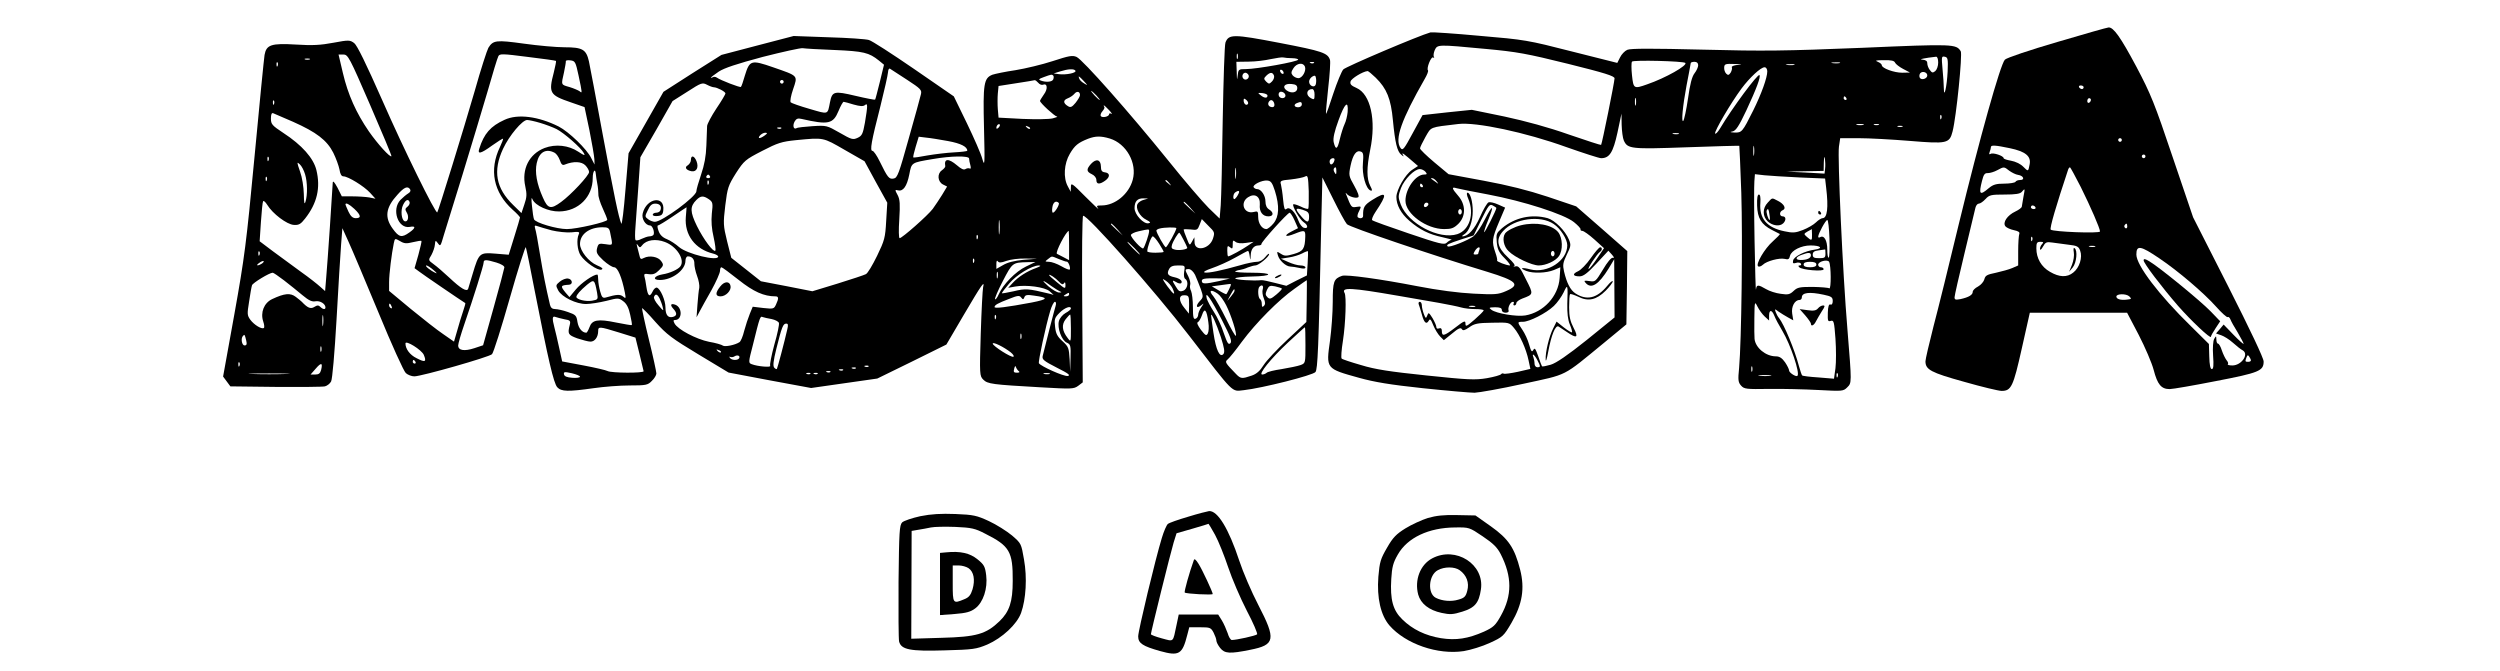<?xml version="1.0" standalone="no"?>
<!DOCTYPE svg PUBLIC "-//W3C//DTD SVG 20010904//EN"
 "http://www.w3.org/TR/2001/REC-SVG-20010904/DTD/svg10.dtd">
<svg version="1.0" xmlns="http://www.w3.org/2000/svg"
 width="1375pt" height="369pt" viewBox="0 0 1375 369"
 preserveAspectRatio="xMidYMid meet">

<g transform="translate(0,369) scale(0.1,-0.1)"
fill="#000000" stroke="none">
<path d="M11315 3459 c-154 -45 -278 -87 -288 -97 -25 -25 -140 -437 -253
-902 -52 -217 -115 -472 -140 -566 -24 -94 -44 -180 -44 -191 0 -46 29 -62
213 -113 98 -28 190 -50 206 -50 53 0 64 24 111 234 l44 196 267 0 268 0 64
-122 c35 -68 72 -154 82 -192 21 -81 42 -106 88 -106 17 0 132 20 254 44 239
46 263 56 263 108 0 18 -74 174 -194 411 l-194 382 -112 330 c-100 297 -120
347 -201 500 -86 161 -125 216 -152 214 -7 0 -133 -36 -282 -80z m145 -249 c0
-5 -4 -10 -9 -10 -6 0 -13 5 -16 10 -3 6 1 10 9 10 9 0 16 -4 16 -10z m40 -69
c0 -6 -4 -13 -10 -16 -5 -3 -10 1 -10 9 0 9 5 16 10 16 6 0 10 -4 10 -9z m170
-221 c0 -5 -4 -10 -10 -10 -5 0 -10 5 -10 10 0 6 5 10 10 10 6 0 10 -4 10 -10z
m-616 -45 c86 -18 118 -44 109 -89 -8 -41 -7 -41 -36 -12 -15 15 -43 28 -66
32 -23 4 -41 10 -41 14 0 13 -58 32 -71 24 -9 -5 -10 -2 -6 10 4 10 7 22 7 27
0 12 23 11 104 -6z m746 -45 c0 -5 -4 -10 -10 -10 -5 0 -10 5 -10 10 0 6 5 10
10 10 6 0 10 -4 10 -10z m-749 -79 c14 -10 35 -21 49 -23 29 -4 39 -28 11 -28
-11 0 -23 -4 -26 -10 -3 -5 -31 -10 -62 -10 -44 0 -61 -5 -85 -25 -49 -42 -56
-35 -37 40 9 36 15 44 33 43 11 0 35 7 51 16 37 20 37 20 66 -3z m393 -89 c55
-111 106 -228 106 -245 0 -12 -259 -2 -271 10 -7 7 30 133 96 331 2 6 7 12 10
12 2 0 29 -49 59 -108z m-315 -54 c-4 -24 -8 -48 -9 -54 0 -6 -16 -18 -35 -27
-45 -21 -72 -61 -55 -82 7 -8 28 -17 47 -21 24 -5 33 -11 29 -21 -3 -8 -6 -50
-6 -94 l0 -79 -32 -14 c-18 -8 -59 -19 -90 -26 -49 -10 -59 -15 -64 -36 -4
-14 -19 -31 -35 -40 -16 -8 -29 -21 -29 -29 0 -17 -22 -30 -67 -40 -27 -5 -33
-4 -33 10 0 9 25 119 55 243 30 125 57 237 60 250 3 12 11 22 18 22 8 0 24 11
37 25 21 23 31 25 106 25 60 0 85 4 94 15 18 21 18 20 9 -27z m66 -58 c3 -5
-1 -10 -9 -10 -9 0 -16 5 -16 10 0 6 4 10 9 10 6 0 13 -4 16 -10z m505 -106
c0 -8 -5 -12 -10 -9 -6 4 -8 11 -5 16 9 14 15 11 15 -7z m-523 -76 c-3 -8 -6
-5 -6 6 -1 11 2 17 5 13 3 -3 4 -12 1 -19z m55 -20 c-7 -7 -12 -19 -12 -27 1
-9 7 -4 16 12 14 25 20 28 52 23 20 -3 61 -8 90 -12 46 -5 55 -10 63 -33 14
-36 -4 -94 -38 -120 -34 -28 -77 -26 -128 4 -48 27 -75 75 -75 129 0 30 3 36
22 36 17 0 19 -3 10 -12z m291 -15 c-7 -2 -21 -2 -30 0 -10 3 -4 5 12 5 17 0
24 -2 18 -5z m355 -65 c101 -68 242 -188 309 -263 31 -35 61 -62 65 -59 4 3
11 -2 15 -12 3 -9 21 -42 40 -72 18 -31 33 -59 33 -63 0 -4 -25 18 -55 49
l-55 57 -21 -25 -21 -24 29 -10 c15 -5 44 -23 64 -41 20 -18 44 -37 54 -42 36
-21 -7 -83 -57 -83 -17 0 -28 3 -25 7 4 3 1 13 -7 22 -7 9 -19 33 -26 54 -6
20 -16 37 -21 37 -5 0 -9 10 -9 23 -1 21 -1 21 -12 3 -6 -11 -9 -48 -6 -92 4
-54 2 -74 -7 -74 -8 0 -13 23 -14 69 l-2 69 -100 99 c-175 171 -299 334 -299
393 0 53 22 50 128 -22z m-181 -226 c-33 -4 -57 3 -57 17 0 16 54 17 71 1 14
-14 13 -15 -14 -18z m683 -334 c0 -5 -7 -8 -15 -8 -17 0 -18 2 -9 25 5 13 8
14 15 3 5 -7 9 -16 9 -20z"/>
<path d="M11406 2302 c3 -16 -1 -45 -10 -68 l-16 -39 20 24 c21 25 28 95 10
106 -6 4 -7 -5 -4 -23z"/>
<path d="M11790 2258 c0 -16 99 -146 189 -250 71 -81 181 -185 181 -170 0 5
12 26 26 47 l25 38 -53 55 c-56 58 -285 245 -337 275 -23 14 -31 15 -31 5z"/>
<path d="M7868 3512 c-62 -17 -467 -189 -480 -204 -9 -10 -34 -70 -55 -133
-20 -63 -38 -113 -40 -111 -2 1 4 65 12 141 9 76 13 146 10 155 -12 39 -43 49
-277 94 -255 49 -280 49 -298 2 -5 -13 -11 -203 -15 -423 -3 -219 -8 -431 -11
-472 l-6 -73 -60 58 c-33 33 -133 149 -221 259 -213 264 -472 557 -506 572
-23 10 -42 6 -131 -23 -58 -19 -150 -41 -205 -50 -55 -8 -112 -20 -127 -25
-47 -19 -52 -49 -46 -292 5 -201 4 -217 -9 -172 -7 28 -46 116 -85 197 l-72
148 -219 151 c-121 83 -232 155 -248 159 -15 5 -115 12 -221 15 l-193 7 -199
-52 -198 -52 -160 -101 -159 -102 -96 -169 -96 -169 -17 -201 c-9 -111 -19
-194 -23 -186 -15 36 -40 158 -102 490 -36 195 -70 376 -76 403 -15 65 -35 77
-134 77 -45 0 -145 9 -224 20 -152 21 -169 19 -195 -23 -7 -12 -42 -119 -75
-237 -59 -204 -200 -661 -206 -668 -9 -10 -187 353 -301 613 -91 206 -140 306
-156 318 -23 17 -29 18 -114 2 -69 -13 -115 -16 -207 -10 -135 8 -162 -1 -172
-57 -3 -18 -28 -269 -55 -558 -45 -478 -55 -556 -111 -868 l-62 -343 20 -27
20 -27 249 -3 c137 -1 259 0 271 3 12 3 28 15 34 27 7 13 19 153 30 342 10
177 21 362 25 411 l7 90 34 -75 c19 -41 93 -217 165 -390 71 -173 139 -323
150 -332 11 -10 32 -18 47 -18 42 1 411 106 427 122 8 8 52 147 98 309 46 162
86 287 88 279 3 -8 25 -114 48 -235 75 -383 105 -513 125 -535 22 -24 59 -25
200 -5 55 8 144 15 198 15 90 0 100 2 122 25 14 13 25 32 25 41 0 9 -18 93
-41 186 -23 93 -39 171 -38 173 2 2 36 -32 74 -76 62 -69 90 -90 236 -178
l166 -100 227 -43 227 -42 182 26 182 26 190 93 190 94 95 162 c100 170 117
194 107 153 -3 -14 -9 -129 -13 -256 -7 -225 -6 -232 14 -252 24 -24 49 -27
312 -42 175 -10 185 -10 210 8 l25 19 -3 456 c-2 250 0 457 5 460 18 12 395
-414 583 -659 252 -327 232 -307 300 -300 101 11 382 82 395 100 12 16 17 121
31 780 l7 290 60 -120 c32 -65 66 -127 75 -137 14 -16 468 -170 772 -262 163
-50 184 -71 103 -106 -43 -19 -61 -20 -178 -14 -82 4 -197 19 -310 41 -206 40
-390 65 -414 57 -46 -16 -51 -32 -51 -143 0 -58 -7 -154 -15 -213 -22 -156
-24 -154 160 -205 82 -23 171 -38 350 -57 133 -14 261 -25 285 -25 25 1 145
22 267 49 252 55 211 34 448 228 l120 99 3 202 2 201 -140 123 -141 123 -157
53 c-109 36 -216 63 -351 88 l-194 36 -78 65 c-44 37 -79 71 -79 77 0 6 14 34
30 63 33 57 20 52 180 71 98 12 371 -46 595 -127 94 -33 180 -61 191 -61 46 0
66 31 90 141 l22 104 1 -62 c1 -34 6 -73 12 -86 21 -46 39 -48 346 -37 158 6
287 9 289 8 1 -2 6 -118 11 -258 8 -256 1 -818 -12 -963 -7 -68 -5 -80 11 -98
17 -19 29 -20 154 -18 74 1 196 -2 271 -6 131 -7 137 -7 158 14 26 26 26 20 2
316 -27 322 -55 950 -47 1008 l7 47 102 0 c57 0 183 -7 281 -15 205 -17 218
-14 235 52 21 82 55 424 45 441 -25 40 -39 41 -544 19 -422 -17 -536 -19 -875
-10 -280 7 -397 7 -415 -1 -14 -6 -32 -25 -40 -42 l-15 -30 -250 63 c-242 62
-259 65 -507 86 -141 13 -262 21 -270 19z m303 -91 c173 -16 227 -26 453 -82
201 -50 256 -67 256 -80 0 -19 -69 -361 -74 -366 -1 -2 -81 24 -177 57 -113
40 -238 74 -354 99 l-180 37 -136 -14 -135 -15 -54 -99 c-48 -89 -55 -98 -67
-82 -34 47 5 156 133 380 13 22 21 43 18 47 -10 10 17 78 28 71 6 -4 8 -2 4 4
-3 6 -1 22 5 36 15 32 14 32 280 7z m-3581 -6 c160 -7 189 -14 244 -58 l28
-23 -23 -95 c-13 -51 -24 -96 -26 -97 -1 -2 -49 7 -108 21 -118 28 -128 25
-140 -35 -14 -70 -6 -68 -112 -37 -53 15 -100 32 -104 36 -5 5 1 37 13 72 26
77 31 72 -110 121 -121 42 -129 39 -155 -45 -9 -32 -19 -61 -22 -63 -4 -5
-113 37 -132 51 -7 5 -17 6 -23 2 -5 -3 -10 -4 -10 -2 0 2 19 17 43 33 30 20
100 43 242 81 110 28 209 50 220 48 11 -2 90 -7 175 -10z m-1532 -60 c2 -1 -4
-30 -12 -63 -30 -114 -23 -125 94 -165 l75 -26 27 -128 c14 -70 26 -141 27
-158 l1 -30 -18 35 c-24 50 -123 145 -179 174 -112 56 -225 71 -298 37 -77
-35 -113 -76 -139 -159 -11 -32 8 -28 71 18 31 22 58 39 60 37 1 -2 -6 -22
-17 -45 -61 -126 -36 -250 69 -345 23 -20 41 -40 41 -43 0 -3 -14 -51 -31
-105 l-31 -100 -73 6 c-87 7 -91 4 -125 -110 -12 -39 -23 -76 -25 -83 -7 -19
-39 0 -105 62 -30 28 -68 61 -85 73 -30 22 -30 22 -12 51 9 17 18 42 19 57 2
24 4 24 15 9 16 -21 15 -22 35 46 9 30 55 179 102 330 46 151 108 356 137 455
28 99 55 187 60 196 7 14 22 14 161 -4 84 -10 154 -20 156 -22z m3749 13 c-3
-7 -5 -2 -5 12 0 14 2 19 5 13 2 -7 2 -19 0 -25z m-4771 -256 c66 -152 119
-279 117 -281 -7 -9 -75 66 -124 136 -70 102 -115 202 -143 321 l-24 102 27 0
c25 0 33 -15 147 -278z m5070 258 c19 0 34 -4 34 -8 0 -11 -230 -52 -287 -52
-41 0 -42 -1 -46 -37 -3 -28 -4 -23 -5 20 l-2 57 68 1 c37 0 92 7 122 14 30 6
61 11 68 9 8 -2 29 -4 48 -4z m3554 -24 c0 -19 -7 -39 -16 -47 -14 -11 -18
-10 -30 6 -8 10 -14 27 -14 37 0 13 -8 18 -27 20 -24 1 12 9 75 16 7 1 12 -11
12 -32z m52 -50 c-4 -79 -20 -155 -21 -91 0 17 -3 63 -7 104 -6 68 -6 73 12
69 17 -3 19 -12 16 -82z m-9009 67 c-7 -2 -19 -2 -25 0 -7 3 -2 5 12 5 14 0
19 -2 13 -5z m1479 -88 c21 -99 21 -100 6 -87 -7 5 -32 16 -55 23 -49 14 -47
10 -31 81 6 29 11 57 10 61 -1 5 10 7 25 5 26 -3 29 -8 45 -83z m6087 69 c15
-13 -108 -83 -210 -118 -73 -26 -75 -24 -83 49 -4 36 -4 71 0 76 6 10 282 3
293 -7z m1154 1 c3 -7 23 -23 44 -34 l38 -20 -43 -1 c-45 0 -112 25 -112 41 0
6 -10 14 -22 19 -18 7 -11 9 33 9 41 1 58 -3 62 -14z m-8896 -17 c-3 -8 -6 -5
-6 6 -1 11 2 17 5 13 3 -3 4 -12 1 -19z m5700 16 c-3 -3 -12 -4 -19 -1 -8 3
-5 6 6 6 11 1 17 -2 13 -5z m2113 -13 c0 -10 -9 -30 -20 -44 -14 -18 -25 -59
-36 -139 -9 -62 -21 -117 -26 -123 -12 -12 -3 83 18 195 13 65 17 90 23 123 0
4 10 7 21 7 13 0 20 -7 20 -19z m778 12 c-10 -2 -28 -2 -40 0 -13 2 -5 4 17 4
22 1 32 -1 23 -4z m-2941 -19 c9 -23 -14 -64 -36 -64 -10 0 -24 7 -31 15 -10
12 -9 20 4 40 18 28 53 33 63 9z m2380 9 c-20 -2 -35 -8 -32 -13 3 -5 0 -18
-6 -29 -10 -15 -15 -16 -25 -6 -7 7 -12 22 -11 34 1 19 7 21 57 19 43 -1 47
-2 17 -5z m311 0 c-10 -2 -28 -2 -40 0 -13 2 -5 4 17 4 22 1 32 -1 23 -4z
m-4879 -82 c75 -49 82 -56 76 -80 -3 -14 -33 -123 -67 -243 -54 -193 -62 -217
-83 -220 -25 -5 -33 5 -77 95 -15 31 -33 57 -39 57 -16 0 -7 50 43 245 22 88
41 172 42 187 1 15 5 23 11 20 6 -4 48 -31 94 -61z m4731 46 c0 -34 -32 -123
-77 -214 -60 -120 -63 -123 -103 -122 -25 1 -28 3 -11 6 18 4 34 27 76 116 56
120 80 185 72 194 -9 9 -150 -181 -217 -294 -13 -21 -25 -33 -27 -27 -4 13 86
167 146 248 45 60 105 116 126 116 9 0 15 -10 15 -23z m-3805 4 c7 -12 -51
-24 -91 -19 l-29 4 35 11 c45 14 77 16 85 4z m1145 -12 c0 -6 -4 -7 -10 -4 -5
3 -10 11 -10 16 0 6 5 7 10 4 6 -3 10 -11 10 -16z m507 -27 c60 -59 83 -115
94 -234 12 -123 23 -171 46 -189 14 -12 16 -12 8 1 -8 15 8 3 62 -44 l22 -19
-32 -21 c-38 -25 -86 -109 -87 -149 0 -45 25 -91 71 -131 58 -50 108 -75 183
-91 33 -7 56 -14 49 -14 -6 -1 -18 -8 -26 -16 -13 -13 -38 -7 -209 51 -106 36
-196 68 -201 73 -4 4 4 24 18 45 68 101 64 118 -18 66 -44 -28 -51 -40 -50
-87 1 -14 -19 -18 -30 -7 -3 4 0 19 8 33 13 27 13 27 -14 23 -29 -4 -28 -6
-59 73 -2 6 0 5 5 -1 11 -15 50 -27 63 -19 7 4 -2 28 -21 62 -31 55 -32 58
-21 112 13 61 32 87 57 77 13 -5 15 -16 11 -63 -6 -62 16 -142 42 -151 11 -3
10 3 -2 26 -20 39 -20 99 0 198 34 163 2 306 -75 340 -30 13 -37 21 -33 36 4
16 66 54 93 57 4 1 24 -16 46 -37z m3033 13 c0 -18 -32 -28 -41 -13 -4 7 -3
18 2 25 12 14 39 6 39 -12z m-3734 4 c10 -17 -13 -36 -27 -22 -12 12 -4 33 11
33 5 0 12 -5 16 -11z m141 -5 c3 -8 -2 -23 -11 -32 -15 -15 -17 -15 -32 -1
-14 15 -14 18 1 33 21 20 34 20 42 0z m-1214 0 c3 -3 3 -12 0 -20 -5 -15 -40
-18 -69 -7 -14 5 -11 9 17 19 41 15 44 16 52 8z m1443 -50 c-7 -19 -36 -6 -36
17 0 10 8 22 18 28 13 8 18 6 20 -10 2 -11 1 -27 -2 -35z m-1275 20 c23 -25
23 -26 2 -13 -13 7 -25 19 -27 26 -8 19 -2 16 25 -13z m-1651 -4 c0 -5 -4 -10
-10 -10 -5 0 -10 5 -10 10 0 6 5 10 10 10 6 0 10 -4 10 -10z m1400 -5 c7 -9
19 -14 27 -11 24 10 27 -24 4 -54 -11 -16 -21 -32 -21 -35 0 -11 81 -85 93
-86 7 -1 -4 -5 -23 -10 -19 -5 -94 -6 -166 -3 l-132 7 -4 46 c-2 25 -2 64 0
87 l4 41 96 15 c54 8 100 16 103 17 4 0 12 -6 19 -14z m-1784 -25 c17 0 64
-24 64 -34 0 -4 -22 -42 -50 -83 -27 -41 -50 -84 -51 -96 0 -12 -2 -60 -4
-107 -2 -60 -11 -107 -29 -160 -14 -41 -26 -83 -26 -92 0 -29 -189 -168 -228
-168 -10 0 -27 6 -37 14 -19 14 -19 16 -2 50 12 27 23 36 41 36 25 0 37 -15
28 -37 -2 -7 -13 -13 -23 -13 -10 0 -19 -5 -19 -11 0 -6 12 -9 28 -7 21 2 28
9 30 31 10 84 -92 69 -113 -16 -8 -29 15 -67 40 -67 14 0 27 -38 19 -52 -3 -4
-13 -8 -22 -8 -9 0 -29 -7 -44 -14 -15 -8 -30 -11 -33 -6 -3 5 -3 37 0 72 2
35 10 135 16 223 l11 160 89 154 88 155 82 52 c76 49 82 51 107 38 15 -8 32
-14 38 -14z m3209 -5 c0 -25 -33 -31 -59 -12 -26 19 -11 39 27 35 24 -2 32 -8
32 -23z m95 -35 c0 -28 -2 -30 -20 -20 -30 16 -25 50 7 50 8 0 13 -12 13 -30z
m-1290 -3 c0 -7 -11 -25 -24 -42 -20 -24 -28 -28 -42 -19 -27 16 -28 33 -2 43
13 5 30 16 37 25 14 17 31 13 31 -7z m90 -2 c13 -14 21 -25 18 -25 -2 0 -15
11 -28 25 -13 14 -21 25 -18 25 2 0 15 -11 28 -25z m1040 -1 c0 -16 -26 -19
-35 -4 -3 6 -4 14 0 20 8 13 35 1 35 -16z m-99 1 c1 -16 -16 -16 -36 0 -19 15
-19 15 8 13 15 -2 28 -7 28 -13z m2026 -52 c-3 -10 -5 -2 -5 17 0 19 2 27 5
18 2 -10 2 -26 0 -35z m1158 37 c3 -5 1 -10 -4 -10 -6 0 -11 5 -11 10 0 6 2
10 4 10 3 0 8 -4 11 -10z m-3291 -31 c-8 -13 -24 -1 -24 18 0 13 3 13 15 3 8
-7 12 -16 9 -21z m-5357 -1 c-3 -8 -6 -5 -6 6 -1 11 2 17 5 13 3 -3 4 -12 1
-19z m5500 7 c7 -20 -2 -29 -21 -22 -9 4 -13 13 -10 22 8 19 23 19 31 0z
m-2312 -10 c36 -10 52 -11 62 -3 16 13 16 -1 0 -97 -11 -61 -16 -72 -40 -83
-26 -12 -33 -10 -99 28 -70 40 -72 41 -150 36 -43 -3 -82 -7 -87 -11 -16 -9
-23 13 -11 36 9 16 18 20 38 15 149 -34 174 -28 204 44 11 27 24 50 28 50 4 0
29 -7 55 -15z m2465 0 c0 -8 -9 -15 -20 -15 -22 0 -27 15 -7 23 21 9 27 7 27
-8z m252 -41 c-2 -21 -9 -51 -17 -67 -7 -15 -19 -52 -26 -82 -13 -58 -23 -63
-34 -16 -4 21 4 57 27 120 34 94 55 113 50 45z m-1311 9 c13 -14 18 -23 12
-19 -7 4 -13 3 -13 -2 0 -14 -39 -22 -46 -10 -3 5 1 17 10 27 9 10 13 21 9 24
-3 4 -4 7 -1 7 2 0 15 -12 29 -27z m-4489 -63 c128 -57 186 -101 221 -170 15
-30 30 -72 34 -92 4 -26 11 -38 22 -38 25 0 113 -54 146 -90 l30 -33 -34 7
c-18 3 -60 6 -92 6 l-59 0 -24 48 c-17 31 -25 40 -26 27 -1 -33 -29 -445 -36
-523 l-6 -73 -27 24 c-14 13 -62 51 -106 82 -44 32 -113 83 -154 113 l-73 55
7 106 c4 58 9 110 12 114 3 5 13 -4 23 -20 29 -48 108 -108 146 -110 27 -2 38
4 62 35 66 84 86 169 62 267 -16 65 -79 137 -182 204 -62 41 -68 48 -68 79 0
23 4 33 13 29 6 -3 55 -24 109 -47z m9065 18 c-3 -8 -6 -5 -6 6 -1 11 2 17 5
13 3 -3 4 -12 1 -19z m-7706 -24 c30 -9 70 -24 90 -34 41 -21 135 -103 150
-132 9 -16 4 -15 -31 8 -53 35 -124 43 -185 20 -85 -33 -127 -117 -106 -211 9
-42 9 -59 -5 -99 l-16 -48 -45 44 c-96 93 -113 188 -56 310 34 73 106 158 132
158 10 0 42 -7 72 -16z m2521 -26 c-7 -7 -12 -8 -12 -2 0 14 12 26 19 19 2 -3
-1 -11 -7 -17z m4756 15 c-10 -2 -26 -2 -35 0 -10 3 -2 5 17 5 19 0 27 -2 18
-5z m85 0 c-7 -2 -19 -2 -25 0 -7 3 -2 5 12 5 14 0 19 -2 13 -5z m-4668 -21
c-3 -3 -11 0 -18 7 -9 10 -8 11 6 5 10 -3 15 -9 12 -12z m4798 11 c-7 -2 -19
-2 -25 0 -7 3 -2 5 12 5 14 0 19 -2 13 -5z m-6166 -9 c-3 -3 -12 -4 -19 -1 -8
3 -5 6 6 6 11 1 17 -2 13 -5z m-91 -39 c-26 -19 -42 -19 -26 0 7 8 20 15 29
15 13 -1 13 -3 -3 -15z m5027 8 c-7 -2 -21 -2 -30 0 -10 3 -4 5 12 5 17 0 24
-2 18 -5z m-4018 -39 c70 -13 105 -31 105 -53 0 -3 -33 -7 -72 -9 -40 -2 -106
-10 -147 -17 -41 -8 -76 -13 -78 -11 -2 2 4 28 13 58 l17 56 41 -5 c23 -2 77
-11 121 -19z m889 14 c91 -28 151 -135 126 -227 -21 -78 -97 -141 -171 -141
-28 0 -30 -2 -19 -17 7 -10 -24 19 -69 64 -75 76 -81 80 -81 55 l-1 -27 -16
30 c-26 47 -21 125 11 179 27 46 45 61 101 83 40 15 69 16 119 1z m-1459 -62
l110 -63 62 -114 63 -114 -6 -100 c-5 -93 -9 -107 -50 -192 -25 -51 -52 -97
-62 -101 -9 -5 -79 -28 -156 -52 l-138 -42 -142 28 -141 27 -82 65 -81 64 -23
91 c-21 86 -22 97 -10 197 12 98 16 109 59 178 45 69 51 74 144 122 85 44 107
51 185 59 155 15 148 16 268 -53z m5002 -28 c-2 -13 -4 -3 -4 22 0 25 2 35 4
23 2 -13 2 -33 0 -45z m-6597 12 c10 -5 23 -24 29 -41 8 -24 15 -30 28 -24 47
19 91 17 112 -4 11 -11 21 -28 21 -37 0 -19 -99 -125 -154 -165 -57 -42 -73
-38 -100 24 -34 76 -45 140 -34 190 13 60 50 82 98 57z m6988 -87 l-3 -28
-105 6 -105 5 103 2 102 2 1 48 c1 28 4 36 6 20 2 -15 3 -40 1 -55z m-8561 45
c-3 -8 -6 -5 -6 6 -1 11 2 17 5 13 3 -3 4 -12 1 -19z m3853 10 c0 -7 3 -24 7
-37 4 -14 2 -22 -3 -18 -6 3 -16 2 -24 -3 -10 -6 -24 1 -47 21 -46 39 -72 38
-64 -5 1 -5 -8 -15 -19 -23 -27 -19 -23 -63 7 -78 l22 -11 -27 -45 c-15 -24
-38 -59 -52 -78 -28 -37 -169 -161 -182 -161 -5 0 -6 45 -2 103 5 85 4 109 -9
134 -16 29 -15 31 2 26 28 -7 49 22 62 87 13 67 10 65 128 85 103 18 201 19
201 3z m2010 -5 c-1 -18 -18 -35 -24 -24 -4 6 -4 16 -1 21 7 12 25 13 25 3z
m-5662 -82 c13 -43 14 -113 2 -151 -6 -18 -8 -6 -9 43 -1 39 -9 91 -21 124
-18 52 -18 55 -1 39 10 -9 23 -34 29 -55z m5119 -18 c-2 -16 -4 -5 -4 22 0 28
2 40 4 28 2 -13 2 -35 0 -50z m553 35 c0 -18 -2 -20 -9 -8 -6 8 -7 18 -5 22 9
14 14 9 14 -14z m490 -3 c10 -12 9 -15 -7 -15 -47 0 -103 -78 -103 -144 0 -72
115 -156 213 -156 40 0 53 5 78 29 42 42 41 106 -1 154 -35 40 -38 51 -10 42
10 -3 90 -19 176 -35 191 -36 417 -108 471 -152 21 -17 37 -34 36 -39 -2 -5 3
-9 10 -9 7 0 37 -21 66 -47 l53 -48 -37 -55 c-20 -30 -41 -57 -47 -59 -12 -4
47 85 62 94 13 8 13 25 1 25 -6 0 -29 -27 -52 -60 -23 -33 -54 -65 -70 -72
-33 -15 -29 -28 9 -28 20 0 43 17 92 70 l66 71 19 -21 c13 -15 15 -20 5 -18
-8 2 -30 -24 -54 -65 -40 -66 -42 -68 -74 -63 -29 4 -32 3 -22 -9 31 -37 72
-12 128 79 l30 50 1 -160 1 -160 -153 -124 c-105 -84 -168 -127 -198 -136 -24
-7 -45 -11 -48 -9 -2 3 -12 28 -21 56 -15 42 -19 48 -27 34 -8 -14 -12 -8 -23
30 -7 26 -24 62 -37 81 -29 43 -29 44 3 44 35 0 128 47 170 87 19 18 43 52 54
75 22 48 24 44 20 -63 -1 -51 3 -88 14 -114 9 -21 14 -40 12 -43 -3 -2 -23 10
-45 27 l-40 32 -19 -38 c-22 -43 -43 -130 -41 -171 1 -15 7 5 14 43 17 92 40
149 57 139 7 -5 28 -18 47 -31 54 -37 64 -30 36 23 -19 37 -25 62 -25 114 0
37 2 69 5 72 3 3 23 -4 45 -14 55 -28 100 -18 151 33 21 21 39 45 39 51 0 7
-14 -4 -31 -25 -56 -68 -112 -81 -174 -41 -28 18 -48 57 -63 121 -8 36 -6 48
15 92 23 46 24 54 12 83 -21 50 -77 106 -117 118 -88 24 -180 4 -251 -55 -31
-27 -33 -32 -29 -77 4 -40 12 -57 44 -89 21 -21 33 -39 28 -39 -18 0 -75 22
-70 27 2 3 -2 23 -10 45 -20 58 -18 77 20 166 l34 80 -38 17 c-22 10 -45 15
-53 12 -8 -3 -29 -39 -47 -80 -30 -68 -66 -108 -97 -107 -4 0 0 5 10 11 27 16
47 71 47 128 0 54 -14 101 -29 101 -6 0 -4 -15 5 -35 34 -82 6 -171 -61 -193
-99 -32 -270 57 -311 163 -15 41 -15 46 1 90 19 49 74 105 104 105 10 0 24 -7
31 -15z m-4563 -12 c1 -10 4 -34 8 -53 4 -19 6 -45 6 -58 -1 -13 10 -48 24
-78 14 -30 25 -58 25 -63 0 -12 -169 -51 -222 -51 -56 0 -174 35 -181 54 -3 7
-8 39 -11 72 -5 42 -3 53 3 37 15 -34 88 -67 146 -66 106 1 185 80 185 184 0
38 14 57 17 22z m628 -13 c3 -5 -1 -10 -10 -10 -9 0 -13 5 -10 10 3 6 8 10 10
10 2 0 7 -4 10 -10z m3290 -178 c-3 -3 -22 2 -41 12 -20 9 -38 15 -41 12 -8
-8 37 -86 57 -98 25 -16 26 -38 2 -31 -10 2 -24 20 -31 40 -18 48 -48 78 -65
64 -11 -9 -14 2 -19 51 -3 35 -9 72 -12 84 -6 19 -2 22 55 27 34 4 69 11 78
16 15 9 17 0 20 -81 1 -50 0 -93 -3 -96z m2701 172 l142 -6 6 -52 c13 -108 6
-166 -20 -166 -7 0 -24 -11 -36 -23 -13 -13 -46 -32 -72 -42 -41 -16 -56 -17
-102 -7 -97 20 -139 70 -132 157 2 29 -1 45 -8 45 -8 0 -11 -20 -10 -60 2 -70
23 -105 82 -135 21 -11 41 -21 43 -22 2 -2 -15 -19 -38 -40 -46 -40 -97 -128
-81 -138 6 -4 17 1 26 9 20 20 91 39 120 32 19 -5 25 -2 29 17 8 30 62 57 113
57 56 0 72 -16 23 -23 -54 -7 -115 -38 -119 -60 -3 -15 0 -18 16 -13 11 4 23
2 27 -4 3 -5 1 -10 -6 -10 -9 0 -10 -3 -3 -10 15 -15 134 -25 134 -11 0 6 -7
11 -15 11 -8 0 -15 6 -15 14 0 18 51 31 60 16 11 -19 12 -153 1 -146 -5 4 -46
7 -91 8 -71 0 -84 -2 -105 -22 -21 -20 -31 -22 -71 -16 -26 3 -63 15 -81 26
-44 26 -52 25 -55 -2 -2 -13 -5 108 -8 267 -3 160 -3 307 -1 328 l3 39 52 -6
c28 -3 115 -8 192 -12z m-8429 -16 c-3 -8 -6 -5 -6 6 -1 11 2 17 5 13 3 -3 4
-12 1 -19z m6434 -5 c13 -17 13 -17 -6 -3 -11 8 -22 16 -24 17 -2 2 0 3 6 3 6
0 17 -8 24 -17z m-4004 -15 c-3 -8 -6 -5 -6 6 -1 11 2 17 5 13 3 -3 4 -12 1
-19z m2534 5 c13 -16 12 -17 -3 -4 -10 7 -18 15 -18 17 0 8 8 3 21 -13z m581
-43 c26 -84 23 -142 -8 -179 -14 -17 -32 -31 -39 -31 -24 0 -45 31 -45 66 0
32 -2 34 -25 28 -53 -13 -77 51 -31 81 37 24 68 5 65 -40 -4 -39 15 -65 47
-65 29 0 31 21 4 38 -13 8 -20 23 -20 44 0 33 -24 68 -46 68 -7 0 -15 4 -19
10 -8 13 45 40 75 37 20 -2 27 -11 42 -57z m813 30 c3 -5 1 -10 -4 -10 -6 0
-11 5 -11 10 0 6 2 10 4 10 3 0 8 -4 11 -10z m-5569 -22 c4 -7 0 -16 -11 -22
-10 -6 -29 -22 -42 -35 -51 -53 -14 -161 51 -149 34 7 33 -6 -3 -31 -42 -30
-57 -26 -91 21 -46 63 -39 116 26 187 37 42 57 50 70 29z m4554 -27 c-5 -11
-14 -22 -18 -25 -13 -8 -11 28 2 36 20 14 27 8 16 -11z m-2911 -27 c21 -15 23
-21 16 -79 -4 -42 -1 -83 10 -130 8 -37 13 -71 9 -74 -10 -10 -64 61 -101 136
-38 78 -39 107 -3 143 24 24 38 25 69 4z m2392 -3 c-13 -3 -29 -13 -34 -22
-14 -23 12 -71 48 -88 23 -12 26 -16 12 -19 -27 -6 -77 48 -77 83 0 38 16 55
50 54 l25 -1 -24 -7z m-4038 -13 c2 -7 -3 -18 -12 -25 -13 -10 -14 -15 -4 -32
14 -22 7 -54 -11 -48 -18 6 -24 60 -9 90 14 29 29 35 36 15z m3570 -4 c7 -7
-21 -54 -32 -54 -4 0 -6 14 -3 30 4 28 20 39 35 24z m723 -26 l29 -33 -32 29
c-18 17 -33 31 -33 33 0 8 8 1 36 -29z m1305 9 c-13 -13 -26 -3 -16 12 3 6 11
8 17 5 6 -4 6 -10 -1 -17z m-5902 -16 c37 -35 39 -51 8 -51 -17 0 -28 10 -40
35 -9 20 -17 38 -17 40 0 13 21 2 49 -24z m6281 5 c0 -11 -63 -136 -67 -133
-2 3 8 33 22 67 36 86 24 87 -19 2 -19 -38 -47 -79 -61 -91 -30 -23 -135 -65
-143 -56 -9 9 2 14 74 38 l69 22 43 88 c39 79 45 86 62 77 11 -6 20 -12 20
-14z m-4458 -50 c-8 -98 51 -177 151 -201 15 -4 27 -11 27 -16 0 -28 -171 14
-215 52 -18 16 -48 36 -68 44 -23 9 -38 24 -45 45 -6 16 -8 30 -3 30 4 0 41
22 82 50 40 27 74 50 75 50 0 0 -1 -24 -4 -54z m3428 2 c0 -36 -12 -35 -44 3
-35 41 -33 48 9 35 29 -9 35 -16 35 -38z m840 27 c0 -8 -4 -15 -10 -15 -5 0
-10 7 -10 15 0 8 5 15 10 15 6 0 10 -7 10 -15z m-920 -47 l19 -43 -35 -18
c-47 -24 -36 -34 16 -13 55 22 60 21 59 -16 -2 -66 -11 -80 -63 -95 -42 -12
-51 -12 -71 1 -22 14 -23 14 -17 -7 7 -28 43 -62 68 -63 10 0 34 -4 52 -8 21
-5 32 -4 32 3 0 6 -12 11 -27 11 -16 0 -46 9 -68 19 l-40 18 44 7 c24 3 57 14
73 22 16 9 31 14 32 12 1 -2 0 -32 -2 -68 l-4 -65 -57 -28 -56 -29 -63 16
c-34 9 -68 16 -75 15 -39 -5 -147 2 -143 10 3 5 43 9 88 10 122 2 125 21 3 21
-54 0 -95 3 -92 7 4 3 15 7 25 8 9 1 30 7 45 14 16 6 34 11 42 11 17 0 75 48
75 62 0 6 -9 -1 -21 -16 -13 -16 -30 -26 -46 -26 -14 0 -56 -8 -92 -19 -102
-29 -175 -44 -195 -40 -11 3 5 12 40 24 32 11 89 36 126 57 37 21 69 38 72 38
3 0 7 -12 9 -27 4 -28 4 -28 6 3 1 34 17 54 43 54 10 0 17 4 16 8 -3 9 143
171 155 172 4 0 17 -19 27 -42z m-1623 -70 c-2 -18 -4 -4 -4 32 0 36 2 50 4
33 2 -18 2 -48 0 -65z m3048 50 c38 -25 75 -84 75 -117 0 -85 -109 -156 -202
-133 -49 13 -64 8 -24 -8 39 -15 111 -12 153 5 l35 15 -4 -59 c-7 -101 -89
-189 -189 -206 -47 -8 -160 11 -186 31 -16 12 -14 13 20 14 26 0 37 -4 37 -15
0 -9 9 -15 21 -15 12 0 19 5 16 13 -5 15 10 47 24 47 6 0 7 -4 4 -10 -3 -5 -1
-10 4 -10 6 0 11 6 11 13 0 7 15 18 33 25 62 23 62 23 20 105 -31 64 -41 76
-58 72 -11 -3 -14 -2 -7 1 8 4 -4 20 -33 47 -61 56 -70 100 -28 146 61 69 205
89 278 39z m-1874 -81 c-19 -58 -101 -73 -101 -19 l-1 27 -13 -24 c-13 -23
-13 -23 -29 18 -10 23 -17 44 -17 48 0 3 17 3 38 1 36 -5 39 -3 50 26 l12 31
36 -37 c35 -34 36 -37 25 -71z m3391 2 c2 -56 0 -103 -4 -106 -5 -2 -8 18 -8
45 0 50 -18 81 -40 67 -5 -3 -10 -2 -10 3 0 16 41 92 50 92 5 0 10 -45 12
-101z m-3916 49 l29 -33 -32 29 c-18 17 -33 31 -33 33 0 8 8 1 36 -29z m-3112
-5 c34 -8 81 -13 108 -11 42 5 48 3 41 -11 -13 -28 -8 -87 10 -115 25 -38 95
-86 115 -79 11 5 5 11 -25 24 -45 19 -93 79 -93 117 0 54 51 92 124 92 30 0
36 -4 41 -25 16 -80 19 -74 -25 -68 -36 5 -39 4 -46 -22 -6 -24 -1 -34 34 -67
23 -21 50 -38 60 -38 19 0 42 -54 59 -140 6 -32 5 -34 -10 -21 -16 13 -36 12
-94 -5 -18 -5 -23 0 -32 33 -6 21 -11 50 -11 66 0 15 -2 27 -5 27 -22 0 -89
-47 -118 -82 l-35 -42 -21 24 c-30 37 -29 41 19 44 23 2 18 31 -6 34 -11 2
-32 -6 -45 -17 -23 -19 -23 -21 -9 -48 20 -37 100 -76 154 -75 23 0 73 8 110
17 66 17 69 17 94 -2 18 -13 30 -36 38 -74 7 -30 11 -55 9 -57 -1 -2 -40 5
-86 14 -101 21 -133 15 -147 -26 -6 -16 -14 -30 -17 -30 -23 0 -43 24 -49 59
-5 36 -10 40 -53 55 -25 9 -57 16 -70 16 -15 0 -24 7 -28 23 -24 102 -37 169
-55 277 -11 69 -23 134 -27 144 -4 15 -2 18 13 12 11 -4 46 -14 78 -23z m3436
12 c0 -13 -51 -105 -58 -105 -7 0 -52 79 -52 92 0 3 8 9 18 11 25 7 92 8 92 2z
m-150 -17 c0 -16 -24 -86 -32 -94 -8 -7 -67 57 -68 73 0 6 19 16 43 21 58 13
57 13 57 0z m3646 -18 c1 -35 -2 -36 -28 -13 -18 16 -18 17 4 30 13 7 23 12
23 13 0 0 0 -14 1 -30z m-4086 -60 l0 -81 -32 17 c-18 9 -34 17 -35 18 -10 8
50 123 65 126 1 0 2 -36 2 -80z m630 30 c11 -21 20 -41 20 -43 0 -9 -45 -16
-68 -10 -18 4 -21 10 -16 27 7 22 34 66 40 66 2 0 13 -18 24 -40z m-1133 8
c-3 -8 -6 -5 -6 6 -1 11 2 17 5 13 3 -3 4 -12 1 -19z m998 -28 c14 -22 25 -42
25 -45 0 -3 -20 -5 -45 -5 -25 0 -45 3 -45 8 0 22 22 82 30 82 6 0 21 -18 35
-40z m-4104 8 c24 6 45 9 47 7 2 -2 -6 -36 -17 -77 l-21 -73 23 -17 c16 -13
233 -161 256 -175 2 -1 -4 -21 -12 -45 -8 -24 -23 -71 -32 -105 l-18 -62 -59
41 c-33 22 -113 85 -179 139 l-119 99 0 48 c0 45 14 157 26 215 6 27 6 27 34
11 23 -14 35 -15 71 -6z m1386 1 c65 -24 112 -98 85 -134 -12 -17 -59 -38 -98
-44 -47 -8 -58 -31 -15 -31 69 0 141 55 141 106 0 13 6 24 13 24 23 0 37 -16
36 -41 0 -13 6 -43 15 -67 9 -23 14 -53 12 -65 -3 -12 -7 -53 -10 -92 l-5 -70
17 32 c9 17 38 70 65 117 26 47 47 95 47 106 0 11 3 20 8 20 4 0 46 -31 94
-69 83 -66 140 -91 203 -91 18 0 19 -11 3 -45 -11 -24 -14 -25 -70 -19 l-58 7
-16 -39 c-9 -22 -23 -64 -31 -94 -7 -30 -19 -58 -26 -62 -24 -16 -81 -27 -91
-19 -6 5 -40 15 -76 21 -70 14 -173 68 -190 101 -8 15 -7 19 3 19 40 0 41 69
1 84 -25 9 -30 -1 -11 -22 22 -24 21 -39 -2 -45 -27 -7 -41 11 -41 52 0 39
-28 103 -47 109 -7 2 -18 -8 -24 -22 -16 -33 -26 -25 -34 27 -3 23 -8 49 -11
58 -3 12 2 15 25 11 23 -3 36 2 56 22 25 25 26 29 12 49 -16 25 -65 34 -96 18
-16 -9 -20 -7 -25 17 -4 15 -9 36 -12 47 -4 16 -3 17 5 5 9 -13 12 -13 23 1
23 30 75 37 125 18z m3196 -5 l42 6 -30 -20 c-33 -23 -101 -60 -110 -60 -3 0
-5 14 -5 31 0 27 2 30 15 19 13 -11 15 -8 15 15 0 23 2 26 15 15 10 -8 30 -10
58 -6z m-613 -29 c19 -19 32 -35 29 -35 -3 0 -20 16 -39 35 -19 19 -32 35 -29
35 3 0 20 -16 39 -35z m1896 -11 c-3 -9 -6 -18 -6 -20 0 -2 -7 -4 -15 -4 -13
0 -13 3 -3 20 15 24 33 27 24 4z m1904 -19 c0 -22 -4 -25 -35 -25 -28 0 -35 4
-35 19 0 15 8 21 33 24 17 2 33 5 35 5 1 1 2 -9 2 -23z m-8613 -7 c-3 -8 -6
-5 -6 6 -1 11 2 17 5 13 3 -3 4 -12 1 -19z m8533 -2 c0 -16 -21 -26 -56 -26
-32 0 -30 16 4 28 39 15 52 14 52 -2z m-4136 -21 c20 -8 39 -15 43 -14 9 1 22
-33 17 -43 -3 -4 -23 4 -47 18 -23 13 -53 24 -67 24 -24 1 -24 1 -6 15 24 18
16 18 60 0z m-467 -17 c-3 -8 -6 -5 -6 6 -1 11 2 17 5 13 3 -3 4 -12 1 -19z
m272 13 c-50 -5 -87 -14 -112 -29 l-37 -21 0 27 c0 16 3 22 8 15 6 -9 17 -9
47 2 22 8 69 14 105 13 l65 -1 -76 -6z m-4189 -21 c-24 -15 -36 -11 -14 4 10
8 21 12 24 10 2 -3 -2 -9 -10 -14z m1290 6 c26 -8 45 -19 44 -27 -1 -8 -27
-107 -59 -221 l-58 -207 -48 -16 c-55 -18 -89 -13 -89 15 0 10 15 62 34 117
51 148 106 323 106 339 0 17 13 17 70 0z m2913 -22 c-57 -27 -127 -99 -150
-153 -8 -18 -17 -30 -20 -27 -4 3 16 49 43 101 52 100 53 101 134 103 l45 1
-52 -25z m4347 11 c0 -10 -11 -15 -35 -15 -24 0 -35 5 -35 15 0 10 11 15 35
15 24 0 35 -5 35 -15z m-7605 -31 c17 -14 21 -21 10 -15 -30 14 -61 40 -50 41
6 0 24 -12 40 -26z m3314 12 c-49 -17 -99 -49 -129 -82 l-25 -27 39 7 c60 11
163 -3 189 -26 l22 -20 -25 7 c-116 28 -129 29 -195 13 -36 -8 -65 -13 -65
-11 0 3 18 27 40 53 41 49 126 100 164 100 14 -1 8 -5 -15 -14z m814 -20 c-3
-19 -1 -36 6 -40 20 -13 13 -56 -11 -65 -19 -7 -26 -3 -40 21 -23 36 -23 41 2
26 10 -7 22 -9 26 -6 11 11 -5 26 -36 33 -37 8 -44 19 -30 45 8 15 21 20 50
20 38 0 39 0 33 -34z m60 -18 c8 -18 22 -53 31 -77 15 -43 15 -46 -6 -68 -24
-26 -18 -43 9 -22 16 13 16 13 0 -11 -9 -13 -17 -32 -17 -41 0 -9 -6 -19 -14
-22 -12 -5 -15 8 -15 63 0 38 -5 78 -10 89 -6 11 -8 26 -5 34 3 9 -2 29 -10
46 -20 38 -20 41 2 41 11 0 25 -13 35 -32z m-1086 -15 c-3 -10 -5 -4 -5 12 0
17 2 24 5 18 2 -7 2 -21 0 -30z m-3925 -15 c31 -24 76 -60 102 -82 35 -29 52
-37 72 -33 24 4 54 -14 54 -34 0 -13 -14 -11 -28 3 -10 10 -17 10 -33 0 -20
-13 -37 -6 -69 28 -3 3 -17 15 -33 27 -30 23 -62 20 -130 -12 -45 -21 -66 -74
-49 -124 6 -17 7 -33 3 -35 -12 -8 -53 17 -74 45 -18 25 -18 32 -7 100 6 41
13 81 16 90 4 13 96 69 114 69 4 0 32 -19 62 -42z m4262 -7 c15 -16 21 -18 28
-9 5 9 8 5 8 -10 0 -22 -2 -22 -45 14 -25 20 -45 38 -45 41 0 8 36 -16 54 -36z
m625 -37 c19 -43 7 -37 -29 12 -30 43 -31 45 -8 30 14 -9 30 -28 37 -42z m256
40 c-78 -17 -95 -17 -95 1 0 12 15 15 78 14 l77 -1 -60 -14z m-3421 -65 c6
-36 5 -37 -28 -43 -34 -6 -86 7 -86 21 1 12 21 35 59 67 39 31 41 30 55 -45z
m2501 36 c17 -12 37 -24 45 -28 11 -4 9 -6 -5 -6 -11 0 -38 16 -60 35 -42 38
-32 37 20 -1z m1402 -80 l-2 -116 -103 -96 c-57 -53 -117 -117 -132 -141 -20
-32 -39 -49 -66 -58 -53 -18 -60 -18 -86 9 -59 61 -63 66 -46 80 8 6 44 50 78
97 78 105 203 231 290 292 36 26 66 47 67 47 1 1 1 -51 0 -114z m-417 89 c0
-5 -19 -45 -25 -52 -1 -2 -20 7 -41 20 l-39 23 45 6 c25 3 48 7 53 7 4 1 7 -1
7 -4z m175 -25 c-4 -11 -1 -34 6 -50 9 -23 9 -33 0 -42 -8 -8 -11 -6 -11 10 0
12 -4 25 -10 28 -11 7 -14 58 -3 68 14 14 24 6 18 -14z m105 4 c3 -2 -11 -17
-30 -33 -30 -25 -37 -27 -49 -15 -12 12 -12 19 -3 40 11 23 16 26 45 20 17 -4
34 -9 37 -12z m635 -39 c77 -13 181 -31 230 -40 50 -9 104 -20 121 -25 17 -5
51 -9 77 -9 26 0 47 -3 47 -7 0 -5 -23 -27 -50 -51 -44 -38 -50 -41 -50 -22 0
19 -7 16 -59 -24 -59 -45 -71 -48 -71 -15 0 12 -5 16 -15 13 -9 -4 -15 -1 -15
7 0 8 -10 30 -21 49 -20 32 -23 33 -29 15 -7 -18 -9 -18 -19 8 -6 16 -11 37
-11 48 0 10 -5 19 -11 19 -6 0 -9 -6 -6 -14 3 -8 11 -33 17 -55 12 -46 25 -58
38 -35 7 13 12 8 25 -25 9 -22 26 -50 38 -62 l20 -20 46 37 c33 28 47 34 53
24 6 -10 15 -8 41 10 28 20 45 24 126 25 93 2 94 2 120 -29 32 -38 67 -115 80
-178 l10 -47 -69 -16 c-38 -8 -73 -13 -78 -10 -5 3 -11 1 -14 -3 -3 -5 -38
-15 -78 -22 -66 -11 -102 -9 -333 15 -201 21 -281 33 -359 57 -56 16 -104 32
-107 36 -4 4 -1 48 7 97 15 97 20 247 9 264 -19 32 37 29 290 -15z m-895 27
c0 -5 -9 -19 -20 -32 l-20 -24 17 32 c19 34 23 39 23 24z m-92 -17 c12 -8 33
-37 46 -63 27 -53 61 -160 53 -168 -3 -3 -27 39 -53 92 -26 53 -58 110 -71
126 -28 32 -13 40 25 13z m-818 -4 c0 -5 -8 -10 -17 -10 -15 0 -16 2 -3 10 19
12 20 12 20 0z m4150 -1 c43 -9 50 -14 50 -35 0 -14 -5 -22 -12 -19 -9 4 -14
-10 -15 -45 -1 -45 0 -50 16 -45 17 5 19 -4 26 -98 4 -58 4 -130 0 -162 l-8
-58 -85 7 c-47 3 -88 8 -90 11 -3 2 -11 26 -18 52 -24 91 -82 229 -109 263 -7
8 -15 23 -19 34 -6 18 -5 18 16 2 13 -9 36 -23 52 -32 l29 -16 -6 37 c-6 38
14 75 40 75 7 0 13 6 13 14 0 27 41 32 120 15z m-6402 -21 c6 -13 14 -34 17
-48 6 -23 4 -22 -23 10 -17 19 -28 40 -25 47 8 19 18 16 31 -9z m2006 7 c5 13
15 15 53 9 82 -11 79 -20 -13 -38 -139 -26 -204 -34 -204 -25 0 11 17 21 80
45 47 19 57 20 66 8 10 -13 13 -12 18 1z m906 -40 l-1 -50 -24 30 c-34 41 -33
73 0 71 23 -1 25 -5 25 -51z m180 -84 c48 -94 57 -118 47 -129 -11 -10 -17 1
-36 55 -12 38 -37 91 -55 118 -18 28 -35 60 -39 73 -12 50 24 -2 83 -117z
m-914 77 c-7 -22 -60 -229 -71 -275 -5 -20 5 -28 77 -65 66 -33 78 -43 60 -46
-22 -3 -147 53 -158 70 -5 8 38 207 62 287 8 28 20 51 26 51 6 0 8 -9 4 -22z
m3900 -59 l24 -22 0 26 c0 35 15 35 29 0 6 -16 26 -53 44 -83 45 -75 98 -233
83 -247 -7 -8 -46 17 -46 29 0 7 -10 27 -22 45 -17 24 -31 33 -51 33 -55 0
-112 47 -117 96 -1 10 -2 62 -1 114 1 93 2 94 17 64 9 -18 26 -42 40 -55z
m-7552 55 c3 -8 2 -12 -4 -9 -6 3 -10 10 -10 16 0 14 7 11 14 -7z m5959 -1
c-7 -2 -21 -2 -30 0 -10 3 -4 5 12 5 17 0 24 -2 18 -5z m-2223 -10 c0 -5 -13
-16 -30 -25 -16 -9 -32 -29 -36 -44 -10 -38 15 -107 44 -119 20 -9 22 -16 20
-85 l-2 -75 -3 68 c-4 63 -6 70 -39 100 -29 26 -37 42 -41 79 -5 42 -3 50 25
78 28 28 62 40 62 23z m756 -76 c4 -25 2 -52 -3 -61 -8 -15 -13 -12 -38 20
-17 23 -24 39 -17 42 6 2 16 19 23 39 14 43 26 30 35 -40z m-4869 -14 c-2 -16
-4 -5 -4 22 0 28 2 40 4 28 2 -13 2 -35 0 -50z m3700 35 c-3 -8 -6 -5 -6 6 -1
11 2 17 5 13 3 -3 4 -12 1 -19z m413 -54 c0 -77 0 -77 -18 -53 -31 40 -34 73
-11 103 11 14 22 26 25 26 2 0 4 -34 4 -76z m825 -49 c19 -60 22 -81 14 -92
-20 -23 -41 21 -55 116 -7 47 -13 91 -13 96 0 20 29 -45 54 -120z m-3611 99
c32 -5 35 -9 30 -30 -13 -51 -10 -56 41 -75 28 -9 60 -18 72 -18 24 -1 43 25
43 58 0 26 5 26 115 -8 l90 -28 22 -89 c12 -49 22 -92 23 -96 0 -11 -177 -10
-198 1 -9 5 -69 19 -133 31 l-117 22 -17 77 c-9 42 -21 92 -26 111 -13 49 -11
63 5 57 8 -3 31 -9 50 -13z m1140 1 c19 -4 37 -13 40 -21 3 -7 -8 -61 -25
-119 -16 -59 -26 -111 -23 -117 7 -10 -69 -4 -102 9 -18 7 -18 10 7 106 39
158 40 159 54 153 7 -2 29 -8 49 -11z m86 -57 c-15 -67 -54 -213 -57 -217 -2
-3 -8 0 -14 6 -9 9 -6 36 11 105 30 120 37 138 54 138 11 0 12 -7 6 -32z
m2850 -87 c0 -98 0 -99 -27 -109 -16 -6 -62 -15 -103 -22 -41 -6 -79 -15 -84
-21 -6 -5 -16 -9 -24 -9 -23 0 47 87 142 176 50 46 91 84 93 84 2 0 3 -44 3
-99z m-1563 37 c-3 -7 -5 -2 -5 12 0 14 2 19 5 13 2 -7 2 -19 0 -25z m-4263
-10 c5 -21 3 -28 -9 -28 -15 0 -22 40 -8 53 8 9 9 8 17 -25z m977 -80 c16 -39
8 -43 -40 -18 -37 18 -61 51 -61 81 0 20 89 -35 101 -63z m3228 14 c13 -11 20
-21 15 -24 -11 -7 -114 59 -114 72 0 12 62 -19 99 -48z m-3792 6 c-3 -7 -5 -2
-5 12 0 14 2 19 5 13 2 -7 2 -19 0 -25z m2198 -6 c-3 -3 -11 0 -18 7 -9 10 -8
11 6 5 10 -3 15 -9 12 -12z m100 -33 c-9 -13 -42 -11 -51 3 -4 6 -3 8 2 5 6
-3 16 -2 24 3 16 10 33 3 25 -11z m4390 -9 c19 -36 19 -40 0 -40 -8 0 -15 9
-15 19 0 11 -3 26 -6 35 -11 27 5 17 21 -14z m-6170 -10 c3 -5 1 -10 -4 -10
-6 0 -11 5 -11 10 0 6 2 10 4 10 3 0 8 -4 11 -10z m-968 -22 c-3 -8 -6 -5 -6
6 -1 11 2 17 5 13 3 -3 4 -12 1 -19z m449 -23 c-5 -19 -13 -25 -32 -25 l-26 0
29 33 c30 35 39 32 29 -8z m3011 19 c-3 -3 -12 -4 -19 -1 -8 3 -5 6 6 6 11 1
17 -2 13 -5z m827 -26 c6 -5 2 -8 -11 -8 -17 0 -20 4 -15 22 4 16 7 18 10 8 3
-8 10 -18 16 -22z m4033 0 c-3 -7 -5 -2 -5 12 0 14 2 19 5 13 2 -7 2 -19 0
-25z m-4930 16 c-3 -3 -12 -4 -19 -1 -8 3 -5 6 6 6 11 1 17 -2 13 -5z m-70
-10 c-3 -3 -12 -4 -19 -1 -8 3 -5 6 6 6 11 1 17 -2 13 -5z m-1447 -36 c0 -5
-19 -8 -42 -6 -30 2 -44 8 -46 19 -3 14 3 15 43 6 25 -6 45 -14 45 -19z m1377
26 c-3 -3 -12 -4 -19 -1 -8 3 -5 6 6 6 11 1 17 -2 13 -5z m-2994 -11 c-51 -2
-135 -2 -185 0 -51 1 -10 3 92 3 102 0 143 -2 93 -3z m2884 1 c-3 -3 -12 -4
-19 -1 -8 3 -5 6 6 6 11 1 17 -2 13 -5z m40 0 c-3 -3 -12 -4 -19 -1 -8 3 -5 6
6 6 11 1 17 -2 13 -5z m1276 -1 c-7 -2 -21 -2 -30 0 -10 3 -4 5 12 5 17 0 24
-2 18 -5z m4334 -15 c-3 -8 -6 -5 -6 6 -1 11 2 17 5 13 3 -3 4 -12 1 -19z
m-369 5 c-15 -2 -42 -2 -60 0 -18 2 -6 4 27 4 33 0 48 -2 33 -4z"/>
<path d="M3800 2810 c0 -10 -8 -23 -17 -29 -20 -11 -10 -27 21 -33 27 -4 40
21 27 55 -12 31 -31 36 -31 7z"/>
<path d="M6001 2789 c-27 -30 -26 -43 4 -57 15 -7 25 -20 25 -32 0 -24 17 -26
48 -4 28 20 28 42 0 46 -18 2 -23 10 -23 33 -1 38 -26 44 -54 14z"/>
<path d="M9723 2576 c-30 -31 -30 -76 0 -104 26 -24 66 -29 85 -10 17 17 15
38 -3 38 -19 0 -20 26 0 34 21 8 8 34 -26 51 -35 18 -30 19 -56 -9z m9 -66 c3
-16 3 -30 1 -30 -7 0 -21 45 -16 53 7 13 11 8 15 -23z"/>
<path d="M10000 2520 c0 -5 5 -10 11 -10 5 0 7 5 4 10 -3 6 -8 10 -11 10 -2 0
-4 -4 -4 -10z"/>
<path d="M7020 2170 c-8 -5 -10 -10 -5 -10 6 0 17 5 25 10 8 5 11 10 5 10 -5
0 -17 -5 -25 -10z"/>
<path d="M8365 2451 c-36 -9 -77 -30 -87 -45 -17 -25 -8 -73 20 -98 34 -34
128 -78 165 -78 39 0 92 24 111 51 23 33 21 100 -4 132 -33 41 -122 58 -205
38z m185 -156 c0 -8 -4 -15 -10 -15 -5 0 -10 7 -10 15 0 8 5 15 10 15 6 0 10
-7 10 -15z"/>
<path d="M3961 2114 c-28 -35 -27 -54 2 -54 29 0 60 32 55 57 -5 28 -34 27
-57 -3z"/>
<path d="M9999 1994 c-10 -12 -24 -15 -57 -10 l-44 6 31 -35 c17 -20 31 -40
31 -45 0 -18 17 -10 28 13 6 12 21 37 32 55 17 25 19 32 7 32 -8 0 -21 -7 -28
-16z"/>
<path d="M6535 848 c-55 -16 -106 -34 -112 -40 -7 -6 -22 -40 -33 -77 -35
-114 -130 -510 -130 -541 0 -38 25 -54 121 -81 104 -29 122 -18 149 89 l11 42
59 0 c56 0 60 -2 75 -30 8 -16 15 -35 15 -43 0 -8 9 -26 21 -41 25 -31 52 -33
165 -10 138 27 143 57 45 246 -38 73 -85 183 -105 244 -58 176 -119 276 -166
273 -8 -1 -60 -14 -115 -31z m148 -100 c19 -35 51 -115 72 -178 21 -63 67
-170 102 -238 36 -68 61 -127 57 -131 -9 -8 -114 -31 -139 -31 -7 0 -17 17
-23 38 -7 20 -21 52 -32 70 l-20 32 -108 0 -109 0 -12 -57 c-21 -99 -13 -92
-81 -74 -33 9 -60 19 -60 23 0 12 108 448 125 504 l16 51 87 25 c48 14 88 26
89 27 1 0 17 -27 36 -61z"/>
<path d="M6566 609 c-25 -69 -54 -174 -50 -178 7 -7 154 -15 154 -8 0 10 -57
133 -78 166 -15 24 -23 30 -26 20z"/>
<path d="M5062 851 c-45 -10 -90 -25 -100 -34 -15 -16 -17 -50 -20 -325 -1
-169 0 -317 3 -330 11 -45 61 -55 250 -49 158 4 175 7 235 32 82 36 163 111
186 174 27 76 34 194 16 294 -15 87 -15 88 -66 132 -29 24 -86 60 -127 79 -67
31 -85 35 -184 39 -80 3 -133 0 -193 -12z m358 -97 c133 -67 151 -98 150 -259
0 -115 -18 -169 -73 -222 -74 -71 -127 -86 -319 -91 l-166 -5 1 297 1 296 35
6 c20 3 52 9 71 13 19 4 80 5 135 3 88 -4 108 -8 165 -38z"/>
<path d="M5203 652 l-33 -3 0 -171 0 -171 81 6 c64 5 88 12 113 31 44 33 69
110 60 182 -6 48 -11 58 -48 88 -42 34 -94 46 -173 38z m124 -87 c29 -20 37
-64 22 -116 -10 -32 -20 -45 -46 -55 -62 -26 -63 -24 -63 86 l0 100 33 0 c18
0 42 -7 54 -15z"/>
<path d="M7853 841 c-34 -11 -89 -36 -123 -57 -50 -31 -69 -50 -101 -106 -36
-62 -41 -78 -48 -160 -9 -117 13 -212 61 -268 89 -102 266 -163 409 -141 37 6
102 26 143 45 72 33 76 37 119 110 60 103 74 189 48 292 -31 121 -64 170 -161
239 l-85 60 -100 2 c-74 2 -116 -3 -162 -16z m302 -101 c58 -39 80 -61 99 -98
63 -124 63 -227 1 -338 -30 -54 -41 -64 -93 -88 -88 -39 -154 -49 -237 -36
-85 14 -156 48 -212 103 -52 50 -68 109 -61 223 4 65 10 89 36 134 53 93 170
148 315 149 77 1 78 1 152 -49z"/>
<path d="M7877 619 c-66 -35 -98 -119 -77 -199 14 -50 59 -86 129 -101 46 -10
63 -9 114 7 68 21 91 47 102 122 21 138 -138 240 -268 171z m151 -65 c38 -27
54 -69 42 -113 -8 -32 -16 -40 -49 -49 -38 -12 -89 -8 -124 10 -47 24 -40 125
11 152 36 20 92 20 120 0z"/>
</g>
</svg>
